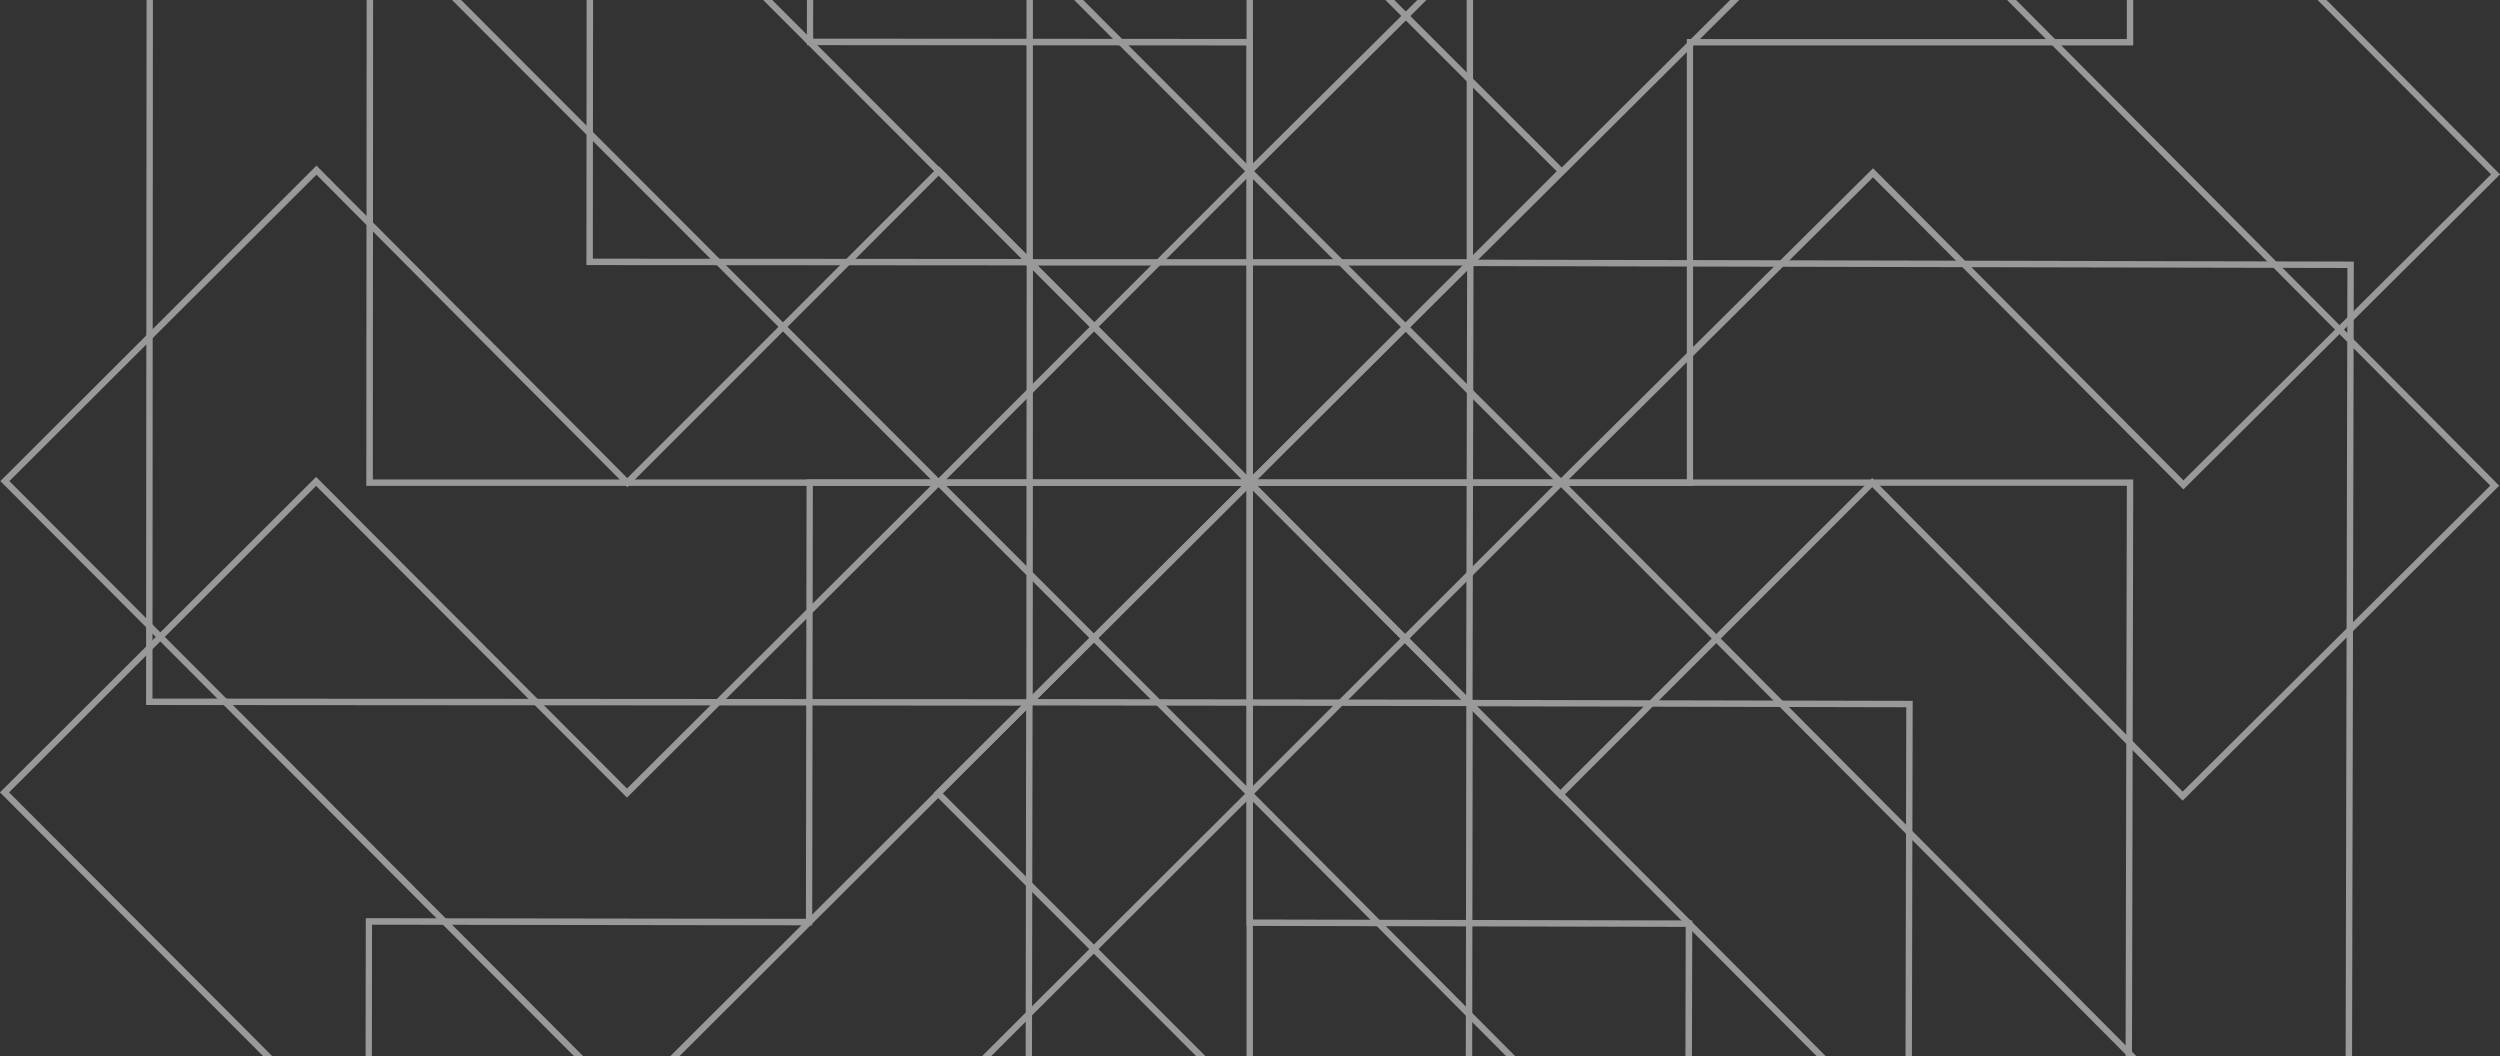 <svg width="303" height="128" viewBox="0 0 303 128" fill="none" xmlns="http://www.w3.org/2000/svg">
<rect x="0" y="0" width="303" height="128" fill="#333333" stroke="none"/>
<g opacity="0.5">
<path d="M178.535 32.185H124.41V-75.302H231.864V-21.17H178.535V32.185ZM125.187 31.409H177.759V-21.947H231.087V-74.525H125.187V31.409Z" fill="white"/>
<path d="M205.205 58.889H151.081V-48.622H258.55V5.51H205.205V58.889ZM151.857 58.112H204.444V4.733H257.773V-47.845H151.857V58.112Z" fill="white"/>
<path d="M113.753 59.044L37.789 -17.021L38.065 -17.297L113.796 -93L114.072 -92.724L152.051 -54.709L151.776 -54.434L114.316 -16.994L151.989 20.749L113.753 59.044ZM38.889 -17.021L113.753 57.952L150.906 20.757L113.233 -16.986L150.964 -54.709L113.796 -91.901L38.889 -17.021Z" fill="white"/>
<path d="M151.469 59.044L75.509 -17.009L75.785 -17.281L151.527 -93L189.783 -54.709L189.507 -54.434L152.001 -16.978L189.756 20.761L151.469 59.044ZM76.608 -17.009L151.469 57.944L188.672 20.761L150.917 -16.982L188.699 -54.694L151.527 -91.889L76.608 -17.009Z" fill="white"/>
<path d="M125.168 85.525H124.779L17.703 85.448V85.059L17.78 -22.04L71.901 -22.001L71.851 31.35L125.195 31.389L125.168 85.525ZM18.479 84.667L124.391 84.744L124.43 32.166L71.074 32.127L71.113 -21.228L18.545 -21.267L18.479 84.667Z" fill="white"/>
<path d="M151.857 58.889H44.396V58.5L44.474 -48.715L98.595 -48.673L98.556 4.683L151.842 4.721L151.857 58.889ZM45.188 58.112H151.081V5.51L97.795 5.471L97.833 -47.888L45.25 -47.938L45.188 58.112Z" fill="white"/>
<path d="M75.905 172.125L0 96.037L38.31 57.801L38.586 58.077L75.991 95.571L113.753 57.944L152.001 96.204L75.905 172.125ZM1.099 96.037L75.909 171.01L150.902 96.204L113.753 59.044L75.991 96.67L38.31 58.889L1.099 96.037Z" fill="white"/>
<path d="M75.948 134.398L0.043 58.31L38.353 20.073L76.026 57.945L113.796 20.155L152.001 58.5L151.729 58.776L75.948 134.398ZM1.138 58.31L75.948 133.283L150.906 58.5L113.796 21.258L76.03 59.044L38.357 21.173L1.138 58.31Z" fill="white"/>
<path d="M178.337 192.294H177.949L70.872 192.131L70.95 137.999H71.338L124.294 138.076L124.372 84.721H124.76L178.493 84.803V85.191L178.337 192.294ZM71.649 191.354L177.56 191.509L177.716 85.576L125.148 85.498L125.059 138.857H124.671L71.715 138.779L71.649 191.354Z" fill="white"/>
<path d="M151.857 165.576H151.469L44.252 165.42L44.334 111.284H44.722L97.678 111.362L97.756 58.1H151.857V165.576ZM45.029 164.643L151.081 164.799V58.888H98.517L98.439 112.15H98.051L45.091 112.073L45.029 164.643Z" fill="white"/>
<path d="M188.913 210L150.715 171.659L188.505 134.001L150.906 96.204L189.193 57.945L265.043 134.141L264.768 134.413L188.913 210ZM151.815 171.655L188.917 208.901L263.944 134.137L189.193 59.044L152.001 96.204L189.604 134.001L151.815 171.655Z" fill="white"/>
<path d="M151.193 209.938L112.996 171.589L150.902 133.932L113.132 96.134L151.469 57.945L151.745 58.22L227.324 134.071L227.048 134.347L151.193 209.938ZM114.095 171.593L151.197 208.835L226.225 134.071L151.469 59.044L114.246 96.134L152.02 133.932L151.745 134.207L114.095 171.593Z" fill="white"/>
<path d="M285.045 139.191L230.924 139.075L231.041 85.72L177.696 85.599L177.817 31.467H178.205L285.282 31.704V32.093L285.045 139.191ZM231.701 138.298L284.268 138.414L284.505 32.481L178.59 32.248L178.473 84.826L231.817 84.943L231.701 138.298Z" fill="white"/>
<path d="M258.313 165.813L204.192 165.692L204.308 112.337L151.081 112.22V58.112H258.55V58.5L258.313 165.813ZM204.972 164.915L257.54 165.036L257.773 58.881H151.857V111.443L205.104 111.56L204.972 164.915Z" fill="white"/>
<path d="M264.632 59.316L227.009 21.491L189.192 59.04L188.917 58.768L150.902 20.745L227.203 -55.063L303 21.138L264.632 59.316ZM227.013 20.392L264.636 58.22L301.92 21.134L227.203 -53.964L152.005 20.749L189.192 57.944L227.013 20.392Z" fill="white"/>
<path d="M264.535 97.043L264.259 96.767L226.912 59.044L189.095 96.853L150.902 58.5L151.178 58.224L227.11 -17.335L227.382 -17.06L302.903 58.865L264.535 97.043ZM226.916 57.941L264.539 95.944L301.823 58.861L227.106 -16.236L152.001 58.5L189.095 95.754L226.916 57.941Z" fill="white"/>
</g>
</svg>
